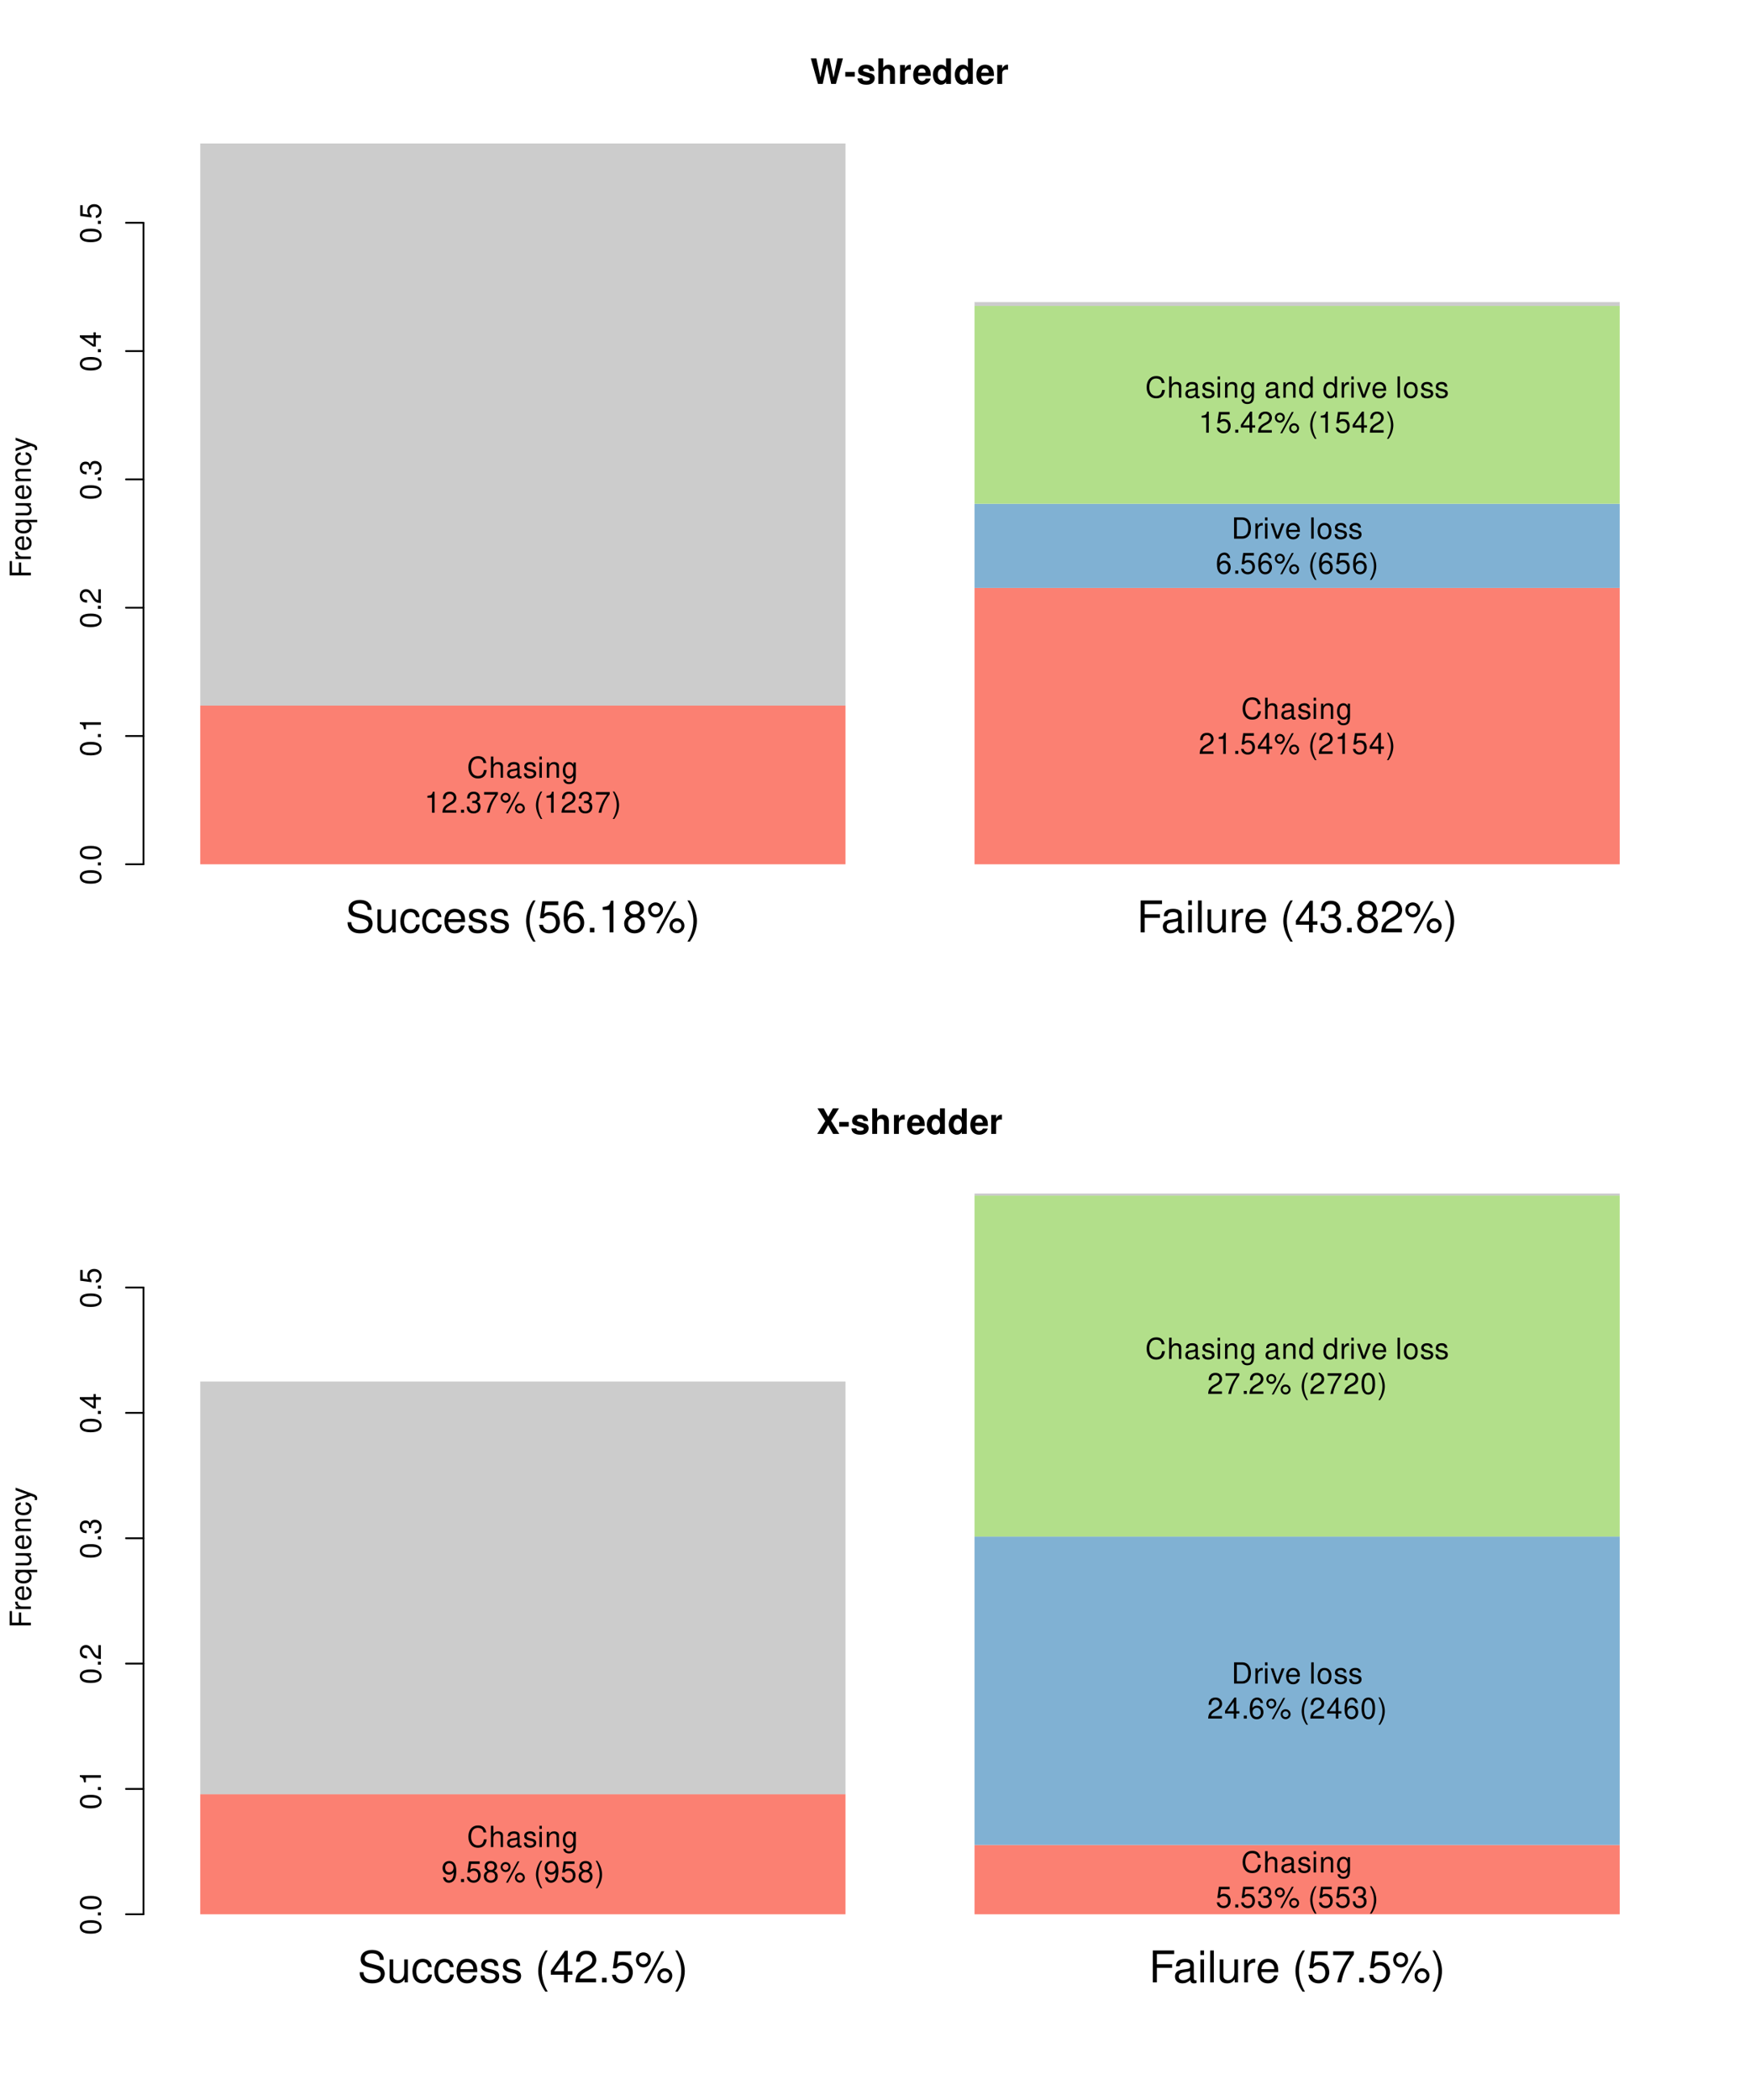 <?xml version="1.0" encoding="UTF-8"?>
<svg xmlns="http://www.w3.org/2000/svg" xmlns:xlink="http://www.w3.org/1999/xlink" width="720" height="864" viewBox="0 0 720 864">
<defs>
<g>
<g id="glyph-0-0">
</g>
<g id="glyph-0-1">
<path d="M 10.516 0 L 13.422 -10.5 L 11.141 -10.5 L 9.562 -2.625 L 7.859 -10.5 L 5.734 -10.5 L 4.109 -2.641 L 2.484 -10.5 L 0.188 -10.5 L 3.156 0 L 5.094 0 L 6.812 -8.203 L 8.578 0 Z M 10.516 0 "/>
</g>
<g id="glyph-0-2">
<path d="M 4.297 -4.922 L 0.375 -4.922 L 0.375 -2.984 L 4.297 -2.984 Z M 4.297 -4.922 "/>
</g>
<g id="glyph-0-3">
<path d="M 7.281 -5.266 C 7.25 -6.922 5.984 -7.906 3.891 -7.906 C 1.922 -7.906 0.688 -6.922 0.688 -5.312 C 0.688 -4.797 0.844 -4.344 1.125 -4.047 C 1.391 -3.781 1.641 -3.641 2.391 -3.406 L 4.797 -2.656 C 5.297 -2.5 5.469 -2.328 5.469 -2.016 C 5.469 -1.547 4.906 -1.25 3.969 -1.25 C 3.438 -1.25 3.047 -1.344 2.781 -1.531 C 2.562 -1.688 2.484 -1.844 2.391 -2.266 L 0.422 -2.266 C 0.469 -0.547 1.734 0.328 4.094 0.328 C 5.172 0.328 6 0.094 6.562 -0.359 C 7.141 -0.828 7.484 -1.547 7.484 -2.312 C 7.484 -3.312 6.984 -3.969 5.969 -4.266 L 3.422 -5 C 2.859 -5.172 2.703 -5.281 2.703 -5.609 C 2.703 -6.031 3.172 -6.328 3.875 -6.328 C 4.844 -6.328 5.312 -5.984 5.328 -5.266 Z M 7.281 -5.266 "/>
</g>
<g id="glyph-0-4">
<path d="M 0.969 -10.5 L 0.969 0 L 2.984 0 L 2.984 -4.672 C 2.984 -5.562 3.625 -6.188 4.531 -6.188 C 4.984 -6.188 5.312 -6.031 5.547 -5.719 C 5.734 -5.453 5.781 -5.25 5.781 -4.75 L 5.781 0 L 7.797 0 L 7.797 -5.219 C 7.797 -6.188 7.531 -6.875 7 -7.312 C 6.562 -7.688 5.906 -7.906 5.266 -7.906 C 4.266 -7.906 3.547 -7.516 2.984 -6.656 L 2.984 -10.5 Z M 0.969 -10.5 "/>
</g>
<g id="glyph-0-5">
<path d="M 0.906 -7.781 L 0.906 0 L 2.922 0 L 2.922 -4.141 C 2.922 -5.312 3.516 -5.906 4.703 -5.906 C 4.906 -5.906 5.062 -5.891 5.328 -5.844 L 5.328 -7.891 C 5.219 -7.906 5.172 -7.906 5.078 -7.906 C 4.156 -7.906 3.375 -7.297 2.922 -6.25 L 2.922 -7.781 Z M 0.906 -7.781 "/>
</g>
<g id="glyph-0-6">
<path d="M 7.547 -3.25 C 7.562 -3.422 7.562 -3.5 7.562 -3.594 C 7.562 -4.375 7.453 -5.094 7.266 -5.641 C 6.734 -7.062 5.484 -7.906 3.922 -7.906 C 1.688 -7.906 0.312 -6.297 0.312 -3.688 C 0.312 -1.203 1.672 0.328 3.875 0.328 C 5.625 0.328 7.031 -0.641 7.484 -2.188 L 5.484 -2.188 C 5.25 -1.562 4.688 -1.203 3.953 -1.203 C 3.375 -1.203 2.906 -1.453 2.625 -1.891 C 2.438 -2.172 2.359 -2.516 2.328 -3.25 Z M 2.359 -4.594 C 2.5 -5.797 3 -6.375 3.891 -6.375 C 4.812 -6.375 5.359 -5.75 5.453 -4.594 Z M 2.359 -4.594 "/>
</g>
<g id="glyph-0-7">
<path d="M 5.828 0 L 7.844 0 L 7.844 -10.5 L 5.828 -10.5 L 5.828 -6.766 C 5.328 -7.547 4.672 -7.906 3.688 -7.906 C 1.828 -7.906 0.422 -6.125 0.422 -3.781 C 0.422 -2.719 0.734 -1.656 1.25 -0.906 C 1.781 -0.141 2.734 0.328 3.688 0.328 C 4.672 0.328 5.328 -0.016 5.828 -0.797 Z M 4.141 -6.219 C 5.156 -6.219 5.828 -5.25 5.828 -3.75 C 5.828 -2.328 5.141 -1.359 4.141 -1.359 C 3.125 -1.359 2.438 -2.344 2.438 -3.781 C 2.438 -5.234 3.125 -6.219 4.141 -6.219 Z M 4.141 -6.219 "/>
</g>
<g id="glyph-0-8">
<path d="M 6.031 -5.359 L 9.281 -10.5 L 6.766 -10.5 L 4.844 -7.047 L 3 -10.5 L 0.438 -10.5 L 3.625 -5.281 L 0.312 0 L 2.828 0 L 4.828 -3.641 L 6.844 0 L 9.406 0 Z M 6.031 -5.359 "/>
</g>
<g id="glyph-1-0">
</g>
<g id="glyph-1-1">
<path d="M -3.984 -2.203 L -3.984 -6.375 L -4.969 -6.375 L -4.969 -2.203 L -7.766 -2.203 L -7.766 -6.953 L -8.75 -6.953 L -8.75 -1.078 L 0 -1.078 L 0 -2.203 Z M -3.984 -2.203 "/>
</g>
<g id="glyph-1-2">
<path d="M -6.281 -0.828 L 0 -0.828 L 0 -1.844 L -3.266 -1.844 C -4.781 -1.844 -5.453 -2.469 -5.406 -3.859 L -6.438 -3.859 C -6.453 -3.688 -6.469 -3.594 -6.469 -3.469 C -6.469 -2.812 -6.078 -2.328 -5.141 -1.75 L -6.281 -1.75 Z M -6.281 -0.828 "/>
</g>
<g id="glyph-1-3">
<path d="M -2.812 -6.156 C -3.766 -6.156 -4.344 -6.078 -4.812 -5.906 C -5.844 -5.5 -6.469 -4.531 -6.469 -3.359 C -6.469 -1.609 -5.141 -0.484 -3.062 -0.484 C -0.984 -0.484 0.281 -1.562 0.281 -3.344 C 0.281 -4.781 -0.547 -5.766 -1.906 -6.031 L -1.906 -5.016 C -1.078 -4.734 -0.641 -4.172 -0.641 -3.375 C -0.641 -2.734 -0.938 -2.203 -1.469 -1.859 C -1.828 -1.625 -2.188 -1.531 -2.812 -1.531 Z M -3.625 -1.547 C -4.781 -1.625 -5.547 -2.344 -5.547 -3.344 C -5.547 -4.375 -4.75 -5.078 -3.625 -5.078 Z M -3.625 -1.547 "/>
</g>
<g id="glyph-1-4">
<path d="M 2.609 -5.938 L -6.281 -5.938 L -6.281 -5.047 L -5.453 -5.047 C -6.109 -4.578 -6.469 -3.875 -6.469 -3.047 C -6.469 -1.391 -5.109 -0.312 -3.031 -0.312 C -0.984 -0.312 0.281 -1.328 0.281 -3 C 0.281 -3.875 -0.031 -4.469 -0.719 -4.938 L 2.609 -4.938 Z M -5.531 -3.188 C -5.531 -4.266 -4.578 -4.938 -3.062 -4.938 C -1.625 -4.938 -0.656 -4.25 -0.656 -3.188 C -0.656 -2.094 -1.625 -1.359 -3.094 -1.359 C -4.562 -1.359 -5.531 -2.094 -5.531 -3.188 Z M -5.531 -3.188 "/>
</g>
<g id="glyph-1-5">
<path d="M 0 -5.781 L -6.281 -5.781 L -6.281 -4.781 L -2.719 -4.781 C -1.438 -4.781 -0.594 -4.109 -0.594 -3.078 C -0.594 -2.281 -1.078 -1.781 -1.844 -1.781 L -6.281 -1.781 L -6.281 -0.781 L -1.438 -0.781 C -0.391 -0.781 0.281 -1.562 0.281 -2.781 C 0.281 -3.703 -0.047 -4.297 -0.875 -4.891 L 0 -4.891 Z M 0 -5.781 "/>
</g>
<g id="glyph-1-6">
<path d="M -6.281 -0.844 L 0 -0.844 L 0 -1.844 L -3.469 -1.844 C -4.75 -1.844 -5.594 -2.516 -5.594 -3.547 C -5.594 -4.344 -5.109 -4.844 -4.359 -4.844 L 0 -4.844 L 0 -5.844 L -4.75 -5.844 C -5.797 -5.844 -6.469 -5.062 -6.469 -3.859 C -6.469 -2.922 -6.109 -2.312 -5.234 -1.766 L -6.281 -1.766 Z M -6.281 -0.844 "/>
</g>
<g id="glyph-1-7">
<path d="M -4.172 -5.656 C -4.781 -5.609 -5.188 -5.469 -5.531 -5.234 C -6.125 -4.797 -6.469 -4.047 -6.469 -3.172 C -6.469 -1.469 -5.125 -0.375 -3.031 -0.375 C -1.016 -0.375 0.281 -1.453 0.281 -3.156 C 0.281 -4.656 -0.625 -5.609 -2.156 -5.719 L -2.156 -4.719 C -1.156 -4.547 -0.641 -4.031 -0.641 -3.188 C -0.641 -2.078 -1.547 -1.422 -3.031 -1.422 C -4.609 -1.422 -5.547 -2.062 -5.547 -3.156 C -5.547 -4 -5.047 -4.531 -4.172 -4.641 Z M -4.172 -5.656 "/>
</g>
<g id="glyph-1-8">
<path d="M -6.281 -4.656 L -1.391 -2.922 L -6.281 -1.312 L -6.281 -0.234 L 0.031 -2.359 L 1.016 -1.984 C 1.469 -1.812 1.625 -1.594 1.625 -1.172 C 1.625 -1.016 1.609 -0.859 1.562 -0.641 L 2.453 -0.641 C 2.562 -0.859 2.609 -1.062 2.609 -1.312 C 2.609 -1.641 2.516 -1.984 2.312 -2.25 C 2.094 -2.562 1.828 -2.75 1.312 -2.938 L -6.281 -5.734 Z M -6.281 -4.656 "/>
</g>
<g id="glyph-1-9">
<path d="M -8.672 -3.297 C -8.672 -2.516 -8.312 -1.781 -7.734 -1.344 C -6.953 -0.797 -5.812 -0.516 -4.203 -0.516 C -1.266 -0.516 0.281 -1.469 0.281 -3.297 C 0.281 -5.094 -1.266 -6.078 -4.125 -6.078 C -5.812 -6.078 -6.938 -5.812 -7.734 -5.25 C -8.328 -4.812 -8.672 -4.109 -8.672 -3.297 Z M -7.734 -3.297 C -7.734 -4.438 -6.578 -5 -4.219 -5 C -1.75 -5 -0.594 -4.453 -0.594 -3.281 C -0.594 -2.156 -1.797 -1.594 -4.188 -1.594 C -6.578 -1.594 -7.734 -2.156 -7.734 -3.297 Z M -7.734 -3.297 "/>
</g>
<g id="glyph-1-10">
<path d="M -1.25 -2.297 L -1.25 -1.047 L 0 -1.047 L 0 -2.297 Z M -1.25 -2.297 "/>
</g>
<g id="glyph-1-11">
<path d="M -6.188 -3.109 L 0 -3.109 L 0 -4.156 L -8.672 -4.156 L -8.672 -3.469 C -7.344 -3.094 -7.156 -2.859 -6.953 -1.219 L -6.188 -1.219 Z M -6.188 -3.109 "/>
</g>
<g id="glyph-1-12">
<path d="M -1.047 -6.078 L -1.047 -1.594 C -1.766 -1.703 -2.219 -2.094 -2.859 -3.125 L -3.531 -4.328 C -4.188 -5.516 -5.078 -6.125 -6.141 -6.125 C -6.859 -6.125 -7.531 -5.844 -8 -5.344 C -8.453 -4.844 -8.672 -4.219 -8.672 -3.406 C -8.672 -2.328 -8.297 -1.531 -7.547 -1.062 C -7.094 -0.75 -6.547 -0.625 -5.672 -0.594 L -5.672 -1.656 C -6.266 -1.688 -6.609 -1.766 -6.906 -1.906 C -7.422 -2.188 -7.75 -2.734 -7.75 -3.375 C -7.75 -4.328 -7.062 -5.047 -6.125 -5.047 C -5.422 -5.047 -4.828 -4.656 -4.391 -3.906 L -3.75 -2.797 C -2.719 -1.016 -1.906 -0.5 -0.016 -0.406 L -0.016 -6.078 Z M -1.047 -6.078 "/>
</g>
<g id="glyph-1-13">
<path d="M -4 -2.656 L -4 -3.234 C -4 -4.375 -3.453 -4.984 -2.406 -4.984 C -1.312 -4.984 -0.656 -4.328 -0.656 -3.234 C -0.656 -2.078 -1.25 -1.516 -2.516 -1.438 L -2.516 -0.391 C -1.828 -0.438 -1.375 -0.547 -0.984 -0.75 C -0.141 -1.203 0.281 -2.031 0.281 -3.188 C 0.281 -4.938 -0.781 -6.078 -2.422 -6.078 C -3.531 -6.078 -4.125 -5.656 -4.484 -4.625 C -4.812 -5.422 -5.406 -5.812 -6.281 -5.812 C -7.781 -5.812 -8.672 -4.844 -8.672 -3.234 C -8.672 -1.516 -7.719 -0.594 -5.875 -0.562 L -5.875 -1.625 C -6.406 -1.625 -6.703 -1.688 -6.969 -1.812 C -7.469 -2.047 -7.75 -2.578 -7.75 -3.234 C -7.75 -4.172 -7.188 -4.734 -6.25 -4.734 C -5.641 -4.734 -5.266 -4.531 -5.062 -4.062 C -4.938 -3.766 -4.891 -3.391 -4.891 -2.656 Z M -4 -2.656 "/>
</g>
<g id="glyph-1-14">
<path d="M -2.094 -3.922 L 0 -3.922 L 0 -4.984 L -2.094 -4.984 L -2.094 -6.234 L -3.047 -6.234 L -3.047 -4.984 L -8.672 -4.984 L -8.672 -4.203 L -3.219 -0.344 L -2.094 -0.344 Z M -3.047 -3.922 L -3.047 -1.266 L -6.875 -3.922 Z M -3.047 -3.922 "/>
</g>
<g id="glyph-1-15">
<path d="M -8.516 -5.719 L -8.516 -1.312 L -3.875 -0.688 L -3.875 -1.656 C -4.469 -2.141 -4.672 -2.562 -4.672 -3.234 C -4.672 -4.375 -3.891 -5.078 -2.625 -5.078 C -1.406 -5.078 -0.656 -4.375 -0.656 -3.219 C -0.656 -2.297 -1.125 -1.734 -2.094 -1.469 L -2.094 -0.422 C -1.391 -0.562 -1.062 -0.688 -0.75 -0.938 C -0.094 -1.422 0.281 -2.281 0.281 -3.234 C 0.281 -4.953 -0.969 -6.156 -2.766 -6.156 C -4.453 -6.156 -5.609 -5.047 -5.609 -3.406 C -5.609 -2.812 -5.453 -2.328 -5.094 -1.844 L -7.469 -2.172 L -7.469 -5.719 Z M -8.516 -5.719 "/>
</g>
<g id="glyph-2-0">
</g>
<g id="glyph-2-1">
<path d="M 10.734 -9.266 C 10.734 -10.172 10.672 -10.422 10.391 -11.031 C 9.672 -12.547 8.141 -13.344 5.922 -13.344 C 3.047 -13.344 1.266 -11.859 1.266 -9.484 C 1.266 -7.891 2.109 -6.875 3.828 -6.422 L 7.094 -5.562 C 8.766 -5.125 9.5 -4.469 9.5 -3.438 C 9.5 -2.734 9.125 -2.016 8.562 -1.625 C 8.047 -1.234 7.219 -1.062 6.156 -1.062 C 4.719 -1.062 3.766 -1.406 3.125 -2.156 C 2.641 -2.734 2.438 -3.359 2.453 -4.172 L 0.859 -4.172 C 0.875 -2.969 1.109 -2.172 1.641 -1.453 C 2.531 -0.219 4.047 0.406 6.047 0.406 C 7.609 0.406 8.891 0.047 9.734 -0.594 C 10.625 -1.297 11.172 -2.469 11.172 -3.594 C 11.172 -5.219 10.172 -6.406 8.391 -6.891 L 5.094 -7.781 C 3.516 -8.203 2.938 -8.719 2.938 -9.719 C 2.938 -11.047 4.109 -11.938 5.875 -11.938 C 7.953 -11.938 9.125 -11 9.141 -9.266 Z M 10.734 -9.266 "/>
</g>
<g id="glyph-2-2">
<path d="M 8.672 0 L 8.672 -9.438 L 7.188 -9.438 L 7.188 -4.094 C 7.188 -2.156 6.172 -0.906 4.609 -0.906 C 3.422 -0.906 2.656 -1.625 2.656 -2.75 L 2.656 -9.438 L 1.172 -9.438 L 1.172 -2.156 C 1.172 -0.594 2.344 0.406 4.172 0.406 C 5.562 0.406 6.438 -0.078 7.328 -1.312 L 7.328 0 Z M 8.672 0 "/>
</g>
<g id="glyph-2-3">
<path d="M 8.484 -6.266 C 8.406 -7.188 8.203 -7.781 7.844 -8.297 C 7.203 -9.188 6.062 -9.703 4.75 -9.703 C 2.203 -9.703 0.562 -7.688 0.562 -4.547 C 0.562 -1.516 2.172 0.406 4.734 0.406 C 6.984 0.406 8.406 -0.938 8.594 -3.234 L 7.078 -3.234 C 6.828 -1.734 6.047 -0.969 4.766 -0.969 C 3.109 -0.969 2.125 -2.328 2.125 -4.547 C 2.125 -6.906 3.094 -8.312 4.734 -8.312 C 6 -8.312 6.781 -7.578 6.969 -6.266 Z M 8.484 -6.266 "/>
</g>
<g id="glyph-2-4">
<path d="M 9.234 -4.219 C 9.234 -5.656 9.125 -6.516 8.859 -7.219 C 8.25 -8.766 6.797 -9.703 5.047 -9.703 C 2.406 -9.703 0.719 -7.703 0.719 -4.594 C 0.719 -1.469 2.344 0.406 5 0.406 C 7.156 0.406 8.656 -0.812 9.031 -2.859 L 7.531 -2.859 C 7.109 -1.625 6.266 -0.969 5.062 -0.969 C 4.109 -0.969 3.297 -1.406 2.797 -2.203 C 2.438 -2.734 2.297 -3.281 2.281 -4.219 Z M 2.328 -5.438 C 2.453 -7.188 3.516 -8.312 5.016 -8.312 C 6.547 -8.312 7.609 -7.125 7.609 -5.438 Z M 2.328 -5.438 "/>
</g>
<g id="glyph-2-5">
<path d="M 7.891 -6.797 C 7.859 -8.656 6.641 -9.703 4.469 -9.703 C 2.266 -9.703 0.844 -8.562 0.844 -6.828 C 0.844 -5.344 1.609 -4.641 3.828 -4.109 L 5.234 -3.766 C 6.281 -3.516 6.703 -3.125 6.703 -2.469 C 6.703 -1.562 5.812 -0.969 4.5 -0.969 C 3.688 -0.969 3 -1.203 2.625 -1.609 C 2.391 -1.875 2.281 -2.141 2.203 -2.812 L 0.609 -2.812 C 0.688 -0.625 1.906 0.406 4.375 0.406 C 6.75 0.406 8.266 -0.75 8.266 -2.578 C 8.266 -3.984 7.469 -4.75 5.594 -5.203 L 4.156 -5.547 C 2.938 -5.828 2.406 -6.234 2.406 -6.891 C 2.406 -7.781 3.188 -8.312 4.406 -8.312 C 5.609 -8.312 6.266 -7.797 6.297 -6.797 Z M 7.891 -6.797 "/>
</g>
<g id="glyph-2-6">
</g>
<g id="glyph-2-7">
<path d="M 4.25 -13.125 C 2.453 -10.766 1.312 -7.484 1.312 -4.656 C 1.312 -1.812 2.453 1.453 4.25 3.812 L 5.234 3.812 C 3.656 1.234 2.766 -1.781 2.766 -4.656 C 2.766 -7.531 3.656 -10.562 5.234 -13.125 Z M 4.25 -13.125 "/>
</g>
<g id="glyph-2-8">
<path d="M 8.562 -12.766 L 1.984 -12.766 L 1.031 -5.812 L 2.484 -5.812 C 3.219 -6.703 3.828 -7 4.844 -7 C 6.547 -7 7.609 -5.828 7.609 -3.938 C 7.609 -2.109 6.547 -0.984 4.828 -0.984 C 3.438 -0.984 2.594 -1.688 2.219 -3.125 L 0.625 -3.125 C 0.844 -2.094 1.031 -1.578 1.406 -1.109 C 2.125 -0.141 3.422 0.406 4.859 0.406 C 7.438 0.406 9.234 -1.453 9.234 -4.156 C 9.234 -6.672 7.562 -8.406 5.109 -8.406 C 4.219 -8.406 3.484 -8.172 2.75 -7.625 L 3.266 -11.203 L 8.562 -11.203 Z M 8.562 -12.766 "/>
</g>
<g id="glyph-2-9">
<path d="M 8.969 -9.625 C 8.656 -11.75 7.297 -13.016 5.344 -13.016 C 3.938 -13.016 2.688 -12.328 1.922 -11.156 C 1.109 -9.875 0.781 -8.297 0.781 -5.938 C 0.781 -3.75 1.078 -2.359 1.859 -1.203 C 2.531 -0.141 3.656 0.406 5.062 0.406 C 7.484 0.406 9.234 -1.406 9.234 -3.938 C 9.234 -6.344 7.609 -8.031 5.328 -8.031 C 4.062 -8.031 3.078 -7.562 2.391 -6.609 C 2.406 -9.828 3.422 -11.609 5.234 -11.609 C 6.359 -11.609 7.125 -10.891 7.375 -9.625 Z M 5.125 -6.625 C 6.656 -6.625 7.609 -5.547 7.609 -3.812 C 7.609 -2.172 6.531 -0.984 5.078 -0.984 C 3.594 -0.984 2.484 -2.234 2.484 -3.891 C 2.484 -5.516 3.562 -6.625 5.125 -6.625 Z M 5.125 -6.625 "/>
</g>
<g id="glyph-2-10">
<path d="M 3.438 -1.875 L 1.562 -1.875 L 1.562 0 L 3.438 0 Z M 3.438 -1.875 "/>
</g>
<g id="glyph-2-11">
<path d="M 4.656 -9.266 L 4.656 0 L 6.25 0 L 6.25 -13.016 L 5.203 -13.016 C 4.641 -11.016 4.281 -10.75 1.844 -10.422 L 1.844 -9.266 Z M 4.656 -9.266 "/>
</g>
<g id="glyph-2-12">
<path d="M 7.031 -6.859 C 8.375 -7.672 8.781 -8.312 8.781 -9.547 C 8.781 -11.594 7.219 -13.016 4.953 -13.016 C 2.703 -13.016 1.109 -11.594 1.109 -9.562 C 1.109 -8.312 1.531 -7.688 2.844 -6.859 C 1.391 -6.125 0.672 -5.062 0.672 -3.625 C 0.672 -1.234 2.406 0.406 4.953 0.406 C 7.469 0.406 9.234 -1.234 9.234 -3.625 C 9.234 -5.062 8.516 -6.125 7.031 -6.859 Z M 4.953 -11.609 C 6.297 -11.609 7.156 -10.797 7.156 -9.5 C 7.156 -8.281 6.281 -7.469 4.953 -7.469 C 3.594 -7.469 2.734 -8.281 2.734 -9.547 C 2.734 -10.797 3.594 -11.609 4.953 -11.609 Z M 4.953 -6.141 C 6.531 -6.141 7.609 -5.094 7.609 -3.578 C 7.609 -2.016 6.547 -0.984 4.906 -0.984 C 3.359 -0.984 2.281 -2.047 2.281 -3.562 C 2.281 -5.109 3.344 -6.141 4.953 -6.141 Z M 4.953 -6.141 "/>
</g>
<g id="glyph-2-13">
<path d="M 3.578 -12.328 C 1.891 -12.328 0.516 -10.938 0.516 -9.25 C 0.516 -7.562 1.891 -6.172 3.594 -6.172 C 5.281 -6.172 6.656 -7.562 6.656 -9.219 C 6.656 -10.969 5.312 -12.328 3.578 -12.328 Z M 3.578 -11.062 C 4.609 -11.062 5.422 -10.266 5.422 -9.234 C 5.422 -8.25 4.594 -7.438 3.594 -7.438 C 2.594 -7.438 1.766 -8.25 1.766 -9.25 C 1.766 -10.266 2.578 -11.062 3.578 -11.062 Z M 10.969 -12.766 L 3.859 0.359 L 5.047 0.359 L 12.156 -12.766 Z M 12.391 -5.797 C 10.688 -5.797 9.328 -4.422 9.328 -2.734 C 9.328 -1.031 10.688 0.344 12.406 0.344 C 14.078 0.344 15.469 -1.031 15.469 -2.703 C 15.469 -4.422 14.109 -5.797 12.391 -5.797 Z M 12.391 -4.531 C 13.406 -4.531 14.219 -3.719 14.219 -2.703 C 14.219 -1.734 13.391 -0.922 12.406 -0.922 C 11.375 -0.922 10.562 -1.734 10.562 -2.734 C 10.562 -3.719 11.375 -4.531 12.391 -4.531 Z M 12.391 -4.531 "/>
</g>
<g id="glyph-2-14">
<path d="M 1.672 3.812 C 3.469 1.453 4.609 -1.812 4.609 -4.641 C 4.609 -7.484 3.469 -10.766 1.672 -13.125 L 0.688 -13.125 C 2.266 -10.547 3.156 -7.531 3.156 -4.641 C 3.156 -1.781 2.266 1.266 0.688 3.812 Z M 1.672 3.812 "/>
</g>
<g id="glyph-2-15">
<path d="M 3.297 -5.969 L 9.562 -5.969 L 9.562 -7.453 L 3.297 -7.453 L 3.297 -11.641 L 10.422 -11.641 L 10.422 -13.125 L 1.625 -13.125 L 1.625 0 L 3.297 0 Z M 3.297 -5.969 "/>
</g>
<g id="glyph-2-16">
<path d="M 9.625 -0.875 C 9.469 -0.844 9.391 -0.844 9.312 -0.844 C 8.781 -0.844 8.5 -1.109 8.5 -1.578 L 8.5 -7.125 C 8.5 -8.797 7.266 -9.703 4.953 -9.703 C 3.562 -9.703 2.469 -9.312 1.812 -8.609 C 1.391 -8.125 1.203 -7.578 1.172 -6.641 L 2.688 -6.641 C 2.812 -7.797 3.484 -8.312 4.891 -8.312 C 6.266 -8.312 7 -7.812 7 -6.906 L 7 -6.516 C 6.984 -5.875 6.656 -5.641 5.438 -5.469 C 3.312 -5.203 2.984 -5.125 2.406 -4.891 C 1.312 -4.422 0.75 -3.594 0.75 -2.375 C 0.75 -0.672 1.938 0.406 3.859 0.406 C 5.047 0.406 6 0 7.062 -0.969 C 7.156 0 7.625 0.406 8.609 0.406 C 8.922 0.406 9.125 0.375 9.625 0.25 Z M 7 -2.969 C 7 -2.469 6.859 -2.156 6.406 -1.75 C 5.797 -1.188 5.062 -0.906 4.172 -0.906 C 3 -0.906 2.328 -1.453 2.328 -2.406 C 2.328 -3.406 2.969 -3.906 4.594 -4.141 C 6.188 -4.359 6.5 -4.422 7 -4.656 Z M 7 -2.969 "/>
</g>
<g id="glyph-2-17">
<path d="M 2.703 -9.438 L 1.203 -9.438 L 1.203 0 L 2.703 0 Z M 2.703 -13.125 L 1.188 -13.125 L 1.188 -11.234 L 2.703 -11.234 Z M 2.703 -13.125 "/>
</g>
<g id="glyph-2-18">
<path d="M 2.734 -13.125 L 1.219 -13.125 L 1.219 0 L 2.734 0 Z M 2.734 -13.125 "/>
</g>
<g id="glyph-2-19">
<path d="M 1.234 -9.438 L 1.234 0 L 2.75 0 L 2.75 -4.891 C 2.766 -7.156 3.703 -8.172 5.781 -8.125 L 5.781 -9.641 C 5.531 -9.688 5.375 -9.703 5.203 -9.703 C 4.234 -9.703 3.484 -9.125 2.625 -7.719 L 2.625 -9.438 Z M 1.234 -9.438 "/>
</g>
<g id="glyph-2-20">
<path d="M 5.891 -3.156 L 5.891 0 L 7.469 0 L 7.469 -3.156 L 9.359 -3.156 L 9.359 -4.578 L 7.469 -4.578 L 7.469 -13.016 L 6.297 -13.016 L 0.5 -4.828 L 0.5 -3.156 Z M 5.891 -4.578 L 1.891 -4.578 L 5.891 -10.312 Z M 5.891 -4.578 "/>
</g>
<g id="glyph-2-21">
<path d="M 3.984 -6 L 4.844 -6 C 6.562 -6 7.484 -5.188 7.484 -3.625 C 7.484 -1.984 6.5 -0.984 4.859 -0.984 C 3.109 -0.984 2.266 -1.875 2.156 -3.781 L 0.578 -3.781 C 0.641 -2.734 0.828 -2.047 1.141 -1.469 C 1.797 -0.219 3.047 0.406 4.781 0.406 C 7.422 0.406 9.109 -1.172 9.109 -3.641 C 9.109 -5.297 8.484 -6.188 6.953 -6.734 C 8.141 -7.219 8.734 -8.125 8.734 -9.438 C 8.734 -11.656 7.266 -13.016 4.844 -13.016 C 2.266 -13.016 0.906 -11.578 0.844 -8.812 L 2.438 -8.812 C 2.453 -9.609 2.516 -10.062 2.719 -10.453 C 3.078 -11.203 3.875 -11.625 4.859 -11.625 C 6.266 -11.625 7.109 -10.781 7.109 -9.375 C 7.109 -8.453 6.781 -7.906 6.078 -7.594 C 5.656 -7.422 5.078 -7.344 3.984 -7.328 Z M 3.984 -6 "/>
</g>
<g id="glyph-2-22">
<path d="M 9.109 -1.562 L 2.391 -1.562 C 2.562 -2.641 3.125 -3.328 4.703 -4.281 L 6.5 -5.297 C 8.281 -6.281 9.203 -7.609 9.203 -9.219 C 9.203 -10.297 8.766 -11.297 8.016 -12 C 7.25 -12.688 6.312 -13.016 5.109 -13.016 C 3.484 -13.016 2.281 -12.438 1.578 -11.328 C 1.141 -10.641 0.938 -9.828 0.906 -8.516 L 2.484 -8.516 C 2.531 -9.391 2.641 -9.922 2.859 -10.344 C 3.281 -11.141 4.109 -11.625 5.062 -11.625 C 6.5 -11.625 7.578 -10.578 7.578 -9.188 C 7.578 -8.141 6.984 -7.234 5.844 -6.594 L 4.188 -5.609 C 1.531 -4.094 0.75 -2.859 0.609 -0.016 L 9.109 -0.016 Z M 9.109 -1.562 "/>
</g>
<g id="glyph-2-23">
<path d="M 9.359 -12.766 L 0.828 -12.766 L 0.828 -11.203 L 7.719 -11.203 C 4.688 -6.859 3.438 -4.188 2.484 0 L 4.172 0 C 4.875 -4.094 6.484 -7.594 9.359 -11.438 Z M 9.359 -12.766 "/>
</g>
<g id="glyph-3-0">
</g>
<g id="glyph-3-1">
<path d="M 7.938 -6.031 C 7.594 -7.953 6.484 -8.891 4.578 -8.891 C 3.391 -8.891 2.453 -8.516 1.797 -7.797 C 1.016 -6.938 0.578 -5.688 0.578 -4.266 C 0.578 -2.828 1.016 -1.594 1.844 -0.75 C 2.516 -0.047 3.391 0.281 4.531 0.281 C 6.656 0.281 7.859 -0.875 8.125 -3.188 L 6.969 -3.188 C 6.875 -2.594 6.75 -2.188 6.578 -1.844 C 6.219 -1.109 5.469 -0.703 4.531 -0.703 C 2.797 -0.703 1.688 -2.094 1.688 -4.281 C 1.688 -6.531 2.734 -7.906 4.438 -7.906 C 5.141 -7.906 5.812 -7.703 6.172 -7.359 C 6.484 -7.062 6.672 -6.703 6.797 -6.031 Z M 7.938 -6.031 "/>
</g>
<g id="glyph-3-2">
<path d="M 0.844 -8.75 L 0.844 0 L 1.844 0 L 1.844 -3.469 C 1.844 -4.75 2.516 -5.594 3.547 -5.594 C 3.875 -5.594 4.188 -5.5 4.422 -5.312 C 4.719 -5.094 4.844 -4.797 4.844 -4.359 L 4.844 0 L 5.828 0 L 5.828 -4.75 C 5.828 -5.812 5.078 -6.469 3.859 -6.469 C 2.969 -6.469 2.422 -6.188 1.844 -5.422 L 1.844 -8.75 Z M 0.844 -8.75 "/>
</g>
<g id="glyph-3-3">
<path d="M 6.422 -0.594 C 6.312 -0.562 6.266 -0.562 6.203 -0.562 C 5.859 -0.562 5.656 -0.75 5.656 -1.062 L 5.656 -4.75 C 5.656 -5.875 4.844 -6.469 3.297 -6.469 C 2.375 -6.469 1.641 -6.203 1.219 -5.734 C 0.922 -5.406 0.797 -5.047 0.781 -4.422 L 1.781 -4.422 C 1.875 -5.203 2.328 -5.547 3.266 -5.547 C 4.172 -5.547 4.672 -5.203 4.672 -4.609 L 4.672 -4.344 C 4.656 -3.906 4.438 -3.75 3.625 -3.641 C 2.203 -3.469 1.984 -3.422 1.609 -3.266 C 0.875 -2.953 0.5 -2.406 0.5 -1.578 C 0.5 -0.438 1.297 0.281 2.562 0.281 C 3.359 0.281 4 0 4.703 -0.641 C 4.781 0 5.094 0.281 5.734 0.281 C 5.953 0.281 6.078 0.25 6.422 0.172 Z M 4.672 -1.984 C 4.672 -1.641 4.578 -1.438 4.266 -1.156 C 3.859 -0.797 3.375 -0.594 2.781 -0.594 C 2 -0.594 1.547 -0.969 1.547 -1.609 C 1.547 -2.266 1.984 -2.609 3.062 -2.766 C 4.125 -2.906 4.328 -2.953 4.672 -3.109 Z M 4.672 -1.984 "/>
</g>
<g id="glyph-3-4">
<path d="M 5.25 -4.531 C 5.25 -5.766 4.422 -6.469 2.969 -6.469 C 1.516 -6.469 0.562 -5.719 0.562 -4.547 C 0.562 -3.562 1.062 -3.094 2.562 -2.734 L 3.484 -2.516 C 4.188 -2.344 4.469 -2.094 4.469 -1.641 C 4.469 -1.047 3.875 -0.641 3 -0.641 C 2.453 -0.641 2 -0.797 1.75 -1.062 C 1.594 -1.25 1.531 -1.422 1.469 -1.875 L 0.406 -1.875 C 0.453 -0.422 1.266 0.281 2.922 0.281 C 4.5 0.281 5.516 -0.5 5.516 -1.719 C 5.516 -2.656 4.984 -3.172 3.734 -3.469 L 2.766 -3.703 C 1.953 -3.891 1.609 -4.156 1.609 -4.594 C 1.609 -5.188 2.125 -5.547 2.938 -5.547 C 3.75 -5.547 4.172 -5.203 4.203 -4.531 Z M 5.25 -4.531 "/>
</g>
<g id="glyph-3-5">
<path d="M 1.797 -6.281 L 0.797 -6.281 L 0.797 0 L 1.797 0 Z M 1.797 -8.75 L 0.797 -8.75 L 0.797 -7.484 L 1.797 -7.484 Z M 1.797 -8.75 "/>
</g>
<g id="glyph-3-6">
<path d="M 0.844 -6.281 L 0.844 0 L 1.844 0 L 1.844 -3.469 C 1.844 -4.75 2.516 -5.594 3.547 -5.594 C 4.344 -5.594 4.844 -5.109 4.844 -4.359 L 4.844 0 L 5.844 0 L 5.844 -4.75 C 5.844 -5.797 5.062 -6.469 3.859 -6.469 C 2.922 -6.469 2.312 -6.109 1.766 -5.234 L 1.766 -6.281 Z M 0.844 -6.281 "/>
</g>
<g id="glyph-3-7">
<path d="M 4.844 -6.281 L 4.844 -5.375 C 4.344 -6.125 3.797 -6.469 3 -6.469 C 1.469 -6.469 0.422 -5.047 0.422 -3.031 C 0.422 -1.984 0.672 -1.219 1.219 -0.578 C 1.688 -0.031 2.281 0.281 2.922 0.281 C 3.688 0.281 4.219 -0.062 4.75 -0.859 L 4.75 -0.531 C 4.75 1.156 4.281 1.781 3.031 1.781 C 2.188 1.781 1.734 1.438 1.641 0.719 L 0.625 0.719 C 0.719 1.891 1.641 2.609 3.016 2.609 C 3.938 2.609 4.703 2.312 5.109 1.812 C 5.594 1.219 5.766 0.438 5.766 -1.031 L 5.766 -6.281 Z M 3.094 -5.547 C 4.156 -5.547 4.75 -4.656 4.75 -3.062 C 4.75 -1.531 4.141 -0.641 3.094 -0.641 C 2.062 -0.641 1.469 -1.547 1.469 -3.094 C 1.469 -4.625 2.062 -5.547 3.094 -5.547 Z M 3.094 -5.547 "/>
</g>
<g id="glyph-3-8">
<path d="M 3.109 -6.188 L 3.109 0 L 4.156 0 L 4.156 -8.672 L 3.469 -8.672 C 3.094 -7.344 2.859 -7.156 1.219 -6.953 L 1.219 -6.188 Z M 3.109 -6.188 "/>
</g>
<g id="glyph-3-9">
<path d="M 6.078 -1.047 L 1.594 -1.047 C 1.703 -1.766 2.094 -2.219 3.125 -2.859 L 4.328 -3.531 C 5.516 -4.188 6.125 -5.078 6.125 -6.141 C 6.125 -6.859 5.844 -7.531 5.344 -8 C 4.844 -8.453 4.219 -8.672 3.406 -8.672 C 2.328 -8.672 1.531 -8.297 1.062 -7.547 C 0.75 -7.094 0.625 -6.547 0.594 -5.672 L 1.656 -5.672 C 1.688 -6.266 1.766 -6.609 1.906 -6.906 C 2.188 -7.422 2.734 -7.75 3.375 -7.75 C 4.328 -7.75 5.047 -7.062 5.047 -6.125 C 5.047 -5.422 4.656 -4.828 3.906 -4.391 L 2.797 -3.75 C 1.016 -2.719 0.5 -1.906 0.406 -0.016 L 6.078 -0.016 Z M 6.078 -1.047 "/>
</g>
<g id="glyph-3-10">
<path d="M 2.297 -1.25 L 1.047 -1.25 L 1.047 0 L 2.297 0 Z M 2.297 -1.25 "/>
</g>
<g id="glyph-3-11">
<path d="M 2.656 -4 L 3.234 -4 C 4.375 -4 4.984 -3.453 4.984 -2.406 C 4.984 -1.312 4.328 -0.656 3.234 -0.656 C 2.078 -0.656 1.516 -1.25 1.438 -2.516 L 0.391 -2.516 C 0.438 -1.828 0.547 -1.375 0.75 -0.984 C 1.203 -0.141 2.031 0.281 3.188 0.281 C 4.938 0.281 6.078 -0.781 6.078 -2.422 C 6.078 -3.531 5.656 -4.125 4.625 -4.484 C 5.422 -4.812 5.812 -5.406 5.812 -6.281 C 5.812 -7.781 4.844 -8.672 3.234 -8.672 C 1.516 -8.672 0.594 -7.719 0.562 -5.875 L 1.625 -5.875 C 1.625 -6.406 1.688 -6.703 1.812 -6.969 C 2.047 -7.469 2.578 -7.75 3.234 -7.75 C 4.172 -7.75 4.734 -7.188 4.734 -6.25 C 4.734 -5.641 4.531 -5.266 4.062 -5.062 C 3.766 -4.938 3.391 -4.891 2.656 -4.891 Z M 2.656 -4 "/>
</g>
<g id="glyph-3-12">
<path d="M 6.234 -8.516 L 0.547 -8.516 L 0.547 -7.469 L 5.141 -7.469 C 3.125 -4.578 2.297 -2.797 1.656 0 L 2.781 0 C 3.25 -2.719 4.312 -5.062 6.234 -7.625 Z M 6.234 -8.516 "/>
</g>
<g id="glyph-3-13">
<path d="M 2.391 -8.219 C 1.266 -8.219 0.344 -7.297 0.344 -6.172 C 0.344 -5.047 1.266 -4.109 2.406 -4.109 C 3.516 -4.109 4.438 -5.047 4.438 -6.141 C 4.438 -7.312 3.547 -8.219 2.391 -8.219 Z M 2.391 -7.375 C 3.078 -7.375 3.609 -6.844 3.609 -6.156 C 3.609 -5.5 3.062 -4.953 2.406 -4.953 C 1.734 -4.953 1.172 -5.5 1.172 -6.172 C 1.172 -6.844 1.719 -7.375 2.391 -7.375 Z M 7.312 -8.516 L 2.562 0.234 L 3.359 0.234 L 8.094 -8.516 Z M 8.25 -3.859 C 7.125 -3.859 6.219 -2.953 6.219 -1.828 C 6.219 -0.688 7.125 0.234 8.266 0.234 C 9.391 0.234 10.312 -0.688 10.312 -1.797 C 10.312 -2.953 9.406 -3.859 8.25 -3.859 Z M 8.25 -3.031 C 8.938 -3.031 9.484 -2.484 9.484 -1.797 C 9.484 -1.156 8.922 -0.609 8.266 -0.609 C 7.578 -0.609 7.047 -1.156 7.047 -1.828 C 7.047 -2.484 7.578 -3.031 8.25 -3.031 Z M 8.25 -3.031 "/>
</g>
<g id="glyph-3-14">
</g>
<g id="glyph-3-15">
<path d="M 2.828 -8.75 C 1.625 -7.172 0.875 -4.984 0.875 -3.109 C 0.875 -1.219 1.625 0.969 2.828 2.547 L 3.484 2.547 C 2.438 0.828 1.844 -1.188 1.844 -3.109 C 1.844 -5.016 2.438 -7.047 3.484 -8.75 Z M 2.828 -8.75 "/>
</g>
<g id="glyph-3-16">
<path d="M 1.109 2.547 C 2.312 0.969 3.078 -1.219 3.078 -3.094 C 3.078 -4.984 2.312 -7.172 1.109 -8.75 L 0.453 -8.75 C 1.516 -7.031 2.094 -5.016 2.094 -3.094 C 2.094 -1.188 1.516 0.844 0.453 2.547 Z M 1.109 2.547 "/>
</g>
<g id="glyph-3-17">
<path d="M 5.719 -8.516 L 1.312 -8.516 L 0.688 -3.875 L 1.656 -3.875 C 2.141 -4.469 2.562 -4.672 3.234 -4.672 C 4.375 -4.672 5.078 -3.891 5.078 -2.625 C 5.078 -1.406 4.375 -0.656 3.219 -0.656 C 2.297 -0.656 1.734 -1.125 1.469 -2.094 L 0.422 -2.094 C 0.562 -1.391 0.688 -1.062 0.938 -0.75 C 1.422 -0.094 2.281 0.281 3.234 0.281 C 4.953 0.281 6.156 -0.969 6.156 -2.766 C 6.156 -4.453 5.047 -5.609 3.406 -5.609 C 2.812 -5.609 2.328 -5.453 1.844 -5.094 L 2.172 -7.469 L 5.719 -7.469 Z M 5.719 -8.516 "/>
</g>
<g id="glyph-3-18">
<path d="M 3.922 -2.094 L 3.922 0 L 4.984 0 L 4.984 -2.094 L 6.234 -2.094 L 6.234 -3.047 L 4.984 -3.047 L 4.984 -8.672 L 4.203 -8.672 L 0.344 -3.219 L 0.344 -2.094 Z M 3.922 -3.047 L 1.266 -3.047 L 3.922 -6.875 Z M 3.922 -3.047 "/>
</g>
<g id="glyph-3-19">
<path d="M 1.062 0 L 4.438 0 C 6.641 0 8 -1.656 8 -4.375 C 8 -7.094 6.656 -8.75 4.438 -8.75 L 1.062 -8.75 Z M 2.188 -0.984 L 2.188 -7.766 L 4.25 -7.766 C 5.969 -7.766 6.891 -6.594 6.891 -4.375 C 6.891 -2.141 5.969 -0.984 4.25 -0.984 Z M 2.188 -0.984 "/>
</g>
<g id="glyph-3-20">
<path d="M 0.828 -6.281 L 0.828 0 L 1.844 0 L 1.844 -3.266 C 1.844 -4.781 2.469 -5.453 3.859 -5.406 L 3.859 -6.438 C 3.688 -6.453 3.594 -6.469 3.469 -6.469 C 2.812 -6.469 2.328 -6.078 1.75 -5.141 L 1.75 -6.281 Z M 0.828 -6.281 "/>
</g>
<g id="glyph-3-21">
<path d="M 3.422 0 L 5.828 -6.281 L 4.703 -6.281 L 2.922 -1.188 L 1.25 -6.281 L 0.125 -6.281 L 2.328 0 Z M 3.422 0 "/>
</g>
<g id="glyph-3-22">
<path d="M 6.156 -2.812 C 6.156 -3.766 6.078 -4.344 5.906 -4.812 C 5.5 -5.844 4.531 -6.469 3.359 -6.469 C 1.609 -6.469 0.484 -5.141 0.484 -3.062 C 0.484 -0.984 1.562 0.281 3.344 0.281 C 4.781 0.281 5.766 -0.547 6.031 -1.906 L 5.016 -1.906 C 4.734 -1.078 4.172 -0.641 3.375 -0.641 C 2.734 -0.641 2.203 -0.938 1.859 -1.469 C 1.625 -1.828 1.531 -2.188 1.531 -2.812 Z M 1.547 -3.625 C 1.625 -4.781 2.344 -5.547 3.344 -5.547 C 4.375 -5.547 5.078 -4.75 5.078 -3.625 Z M 1.547 -3.625 "/>
</g>
<g id="glyph-3-23">
<path d="M 1.828 -8.75 L 0.812 -8.75 L 0.812 0 L 1.828 0 Z M 1.828 -8.75 "/>
</g>
<g id="glyph-3-24">
<path d="M 3.266 -6.469 C 1.484 -6.469 0.438 -5.203 0.438 -3.094 C 0.438 -0.969 1.484 0.281 3.281 0.281 C 5.047 0.281 6.125 -0.984 6.125 -3.047 C 6.125 -5.234 5.094 -6.469 3.266 -6.469 Z M 3.281 -5.547 C 4.406 -5.547 5.078 -4.625 5.078 -3.062 C 5.078 -1.578 4.375 -0.641 3.281 -0.641 C 2.156 -0.641 1.469 -1.578 1.469 -3.094 C 1.469 -4.625 2.156 -5.547 3.281 -5.547 Z M 3.281 -5.547 "/>
</g>
<g id="glyph-3-25">
<path d="M 5.969 -6.422 C 5.766 -7.844 4.859 -8.672 3.562 -8.672 C 2.625 -8.672 1.781 -8.219 1.281 -7.438 C 0.75 -6.594 0.516 -5.531 0.516 -3.953 C 0.516 -2.5 0.719 -1.578 1.234 -0.797 C 1.688 -0.094 2.438 0.281 3.375 0.281 C 4.984 0.281 6.156 -0.938 6.156 -2.625 C 6.156 -4.219 5.078 -5.359 3.547 -5.359 C 2.719 -5.359 2.047 -5.047 1.594 -4.406 C 1.609 -6.547 2.281 -7.734 3.484 -7.734 C 4.234 -7.734 4.75 -7.266 4.922 -6.422 Z M 3.422 -4.422 C 4.438 -4.422 5.078 -3.703 5.078 -2.547 C 5.078 -1.453 4.359 -0.656 3.391 -0.656 C 2.406 -0.656 1.656 -1.484 1.656 -2.594 C 1.656 -3.672 2.375 -4.422 3.422 -4.422 Z M 3.422 -4.422 "/>
</g>
<g id="glyph-3-26">
<path d="M 5.938 -8.75 L 4.938 -8.75 L 4.938 -5.5 C 4.531 -6.125 3.859 -6.469 3.016 -6.469 C 1.375 -6.469 0.312 -5.156 0.312 -3.156 C 0.312 -1.031 1.344 0.281 3.047 0.281 C 3.906 0.281 4.516 -0.047 5.047 -0.828 L 5.047 0 L 5.938 0 Z M 3.188 -5.531 C 4.266 -5.531 4.938 -4.578 4.938 -3.078 C 4.938 -1.625 4.25 -0.656 3.188 -0.656 C 2.094 -0.656 1.359 -1.625 1.359 -3.094 C 1.359 -4.562 2.094 -5.531 3.188 -5.531 Z M 3.188 -5.531 "/>
</g>
<g id="glyph-3-27">
<path d="M 0.641 -1.984 C 0.844 -0.562 1.75 0.281 3.047 0.281 C 4 0.281 4.844 -0.188 5.344 -0.953 C 5.875 -1.812 6.109 -2.875 6.109 -4.438 C 6.109 -5.906 5.891 -6.828 5.391 -7.594 C 4.922 -8.297 4.172 -8.672 3.234 -8.672 C 1.625 -8.672 0.453 -7.469 0.453 -5.781 C 0.453 -4.188 1.531 -3.062 3.078 -3.062 C 3.875 -3.062 4.469 -3.344 5.016 -4.016 C 5 -1.844 4.328 -0.656 3.125 -0.656 C 2.375 -0.656 1.859 -1.141 1.688 -1.984 Z M 3.234 -7.75 C 4.219 -7.75 4.953 -6.922 4.953 -5.812 C 4.953 -4.734 4.234 -4 3.188 -4 C 2.172 -4 1.531 -4.719 1.531 -5.875 C 1.531 -6.953 2.25 -7.75 3.234 -7.75 Z M 3.234 -7.75 "/>
</g>
<g id="glyph-3-28">
<path d="M 4.688 -4.578 C 5.578 -5.109 5.859 -5.547 5.859 -6.359 C 5.859 -7.734 4.812 -8.672 3.297 -8.672 C 1.797 -8.672 0.75 -7.734 0.75 -6.375 C 0.75 -5.547 1.016 -5.125 1.891 -4.578 C 0.922 -4.078 0.438 -3.375 0.438 -2.406 C 0.438 -0.828 1.609 0.281 3.297 0.281 C 4.984 0.281 6.156 -0.828 6.156 -2.406 C 6.156 -3.375 5.672 -4.078 4.688 -4.578 Z M 3.297 -7.734 C 4.203 -7.734 4.781 -7.203 4.781 -6.344 C 4.781 -5.516 4.188 -4.984 3.297 -4.984 C 2.406 -4.984 1.828 -5.516 1.828 -6.359 C 1.828 -7.203 2.406 -7.734 3.297 -7.734 Z M 3.297 -4.094 C 4.359 -4.094 5.078 -3.391 5.078 -2.391 C 5.078 -1.344 4.375 -0.656 3.281 -0.656 C 2.25 -0.656 1.531 -1.375 1.531 -2.375 C 1.531 -3.406 2.234 -4.094 3.297 -4.094 Z M 3.297 -4.094 "/>
</g>
<g id="glyph-3-29">
<path d="M 3.297 -8.672 C 2.516 -8.672 1.781 -8.312 1.344 -7.734 C 0.797 -6.953 0.516 -5.812 0.516 -4.203 C 0.516 -1.266 1.469 0.281 3.297 0.281 C 5.094 0.281 6.078 -1.266 6.078 -4.125 C 6.078 -5.812 5.812 -6.938 5.25 -7.734 C 4.812 -8.328 4.109 -8.672 3.297 -8.672 Z M 3.297 -7.734 C 4.438 -7.734 5 -6.578 5 -4.219 C 5 -1.75 4.453 -0.594 3.281 -0.594 C 2.156 -0.594 1.594 -1.797 1.594 -4.188 C 1.594 -6.578 2.156 -7.734 3.297 -7.734 Z M 3.297 -7.734 "/>
</g>
</g>
</defs>
<rect x="-72" y="-86.4" width="864" height="1036.8" fill="rgb(100%, 100%, 100%)" fill-opacity="1"/>
<path fill-rule="nonzero" fill="rgb(98.431%, 50.196%, 44.706%)" fill-opacity="1" d="M 82.398 355.594 L 347.852 355.594 L 347.852 290.297 L 82.398 290.297 Z M 82.398 355.594 "/>
<path fill-rule="nonzero" fill="rgb(80%, 80%, 80%)" fill-opacity="1" d="M 82.398 290.297 L 347.852 290.297 L 347.852 59.039 L 82.398 59.039 Z M 82.398 290.297 "/>
<path fill-rule="nonzero" fill="rgb(98.431%, 50.196%, 44.706%)" fill-opacity="1" d="M 400.945 355.594 L 666.398 355.594 L 666.398 241.891 L 400.945 241.891 Z M 400.945 355.594 "/>
<path fill-rule="nonzero" fill="rgb(50.196%, 69.412%, 82.745%)" fill-opacity="1" d="M 400.945 241.891 L 666.398 241.891 L 666.398 207.262 L 400.945 207.262 Z M 400.945 241.891 "/>
<path fill-rule="nonzero" fill="rgb(69.804%, 87.451%, 54.118%)" fill-opacity="1" d="M 400.945 207.266 L 666.398 207.266 L 666.398 125.867 L 400.945 125.867 Z M 400.945 207.266 "/>
<path fill-rule="nonzero" fill="rgb(80%, 80%, 80%)" fill-opacity="1" d="M 400.945 125.867 L 666.398 125.867 L 666.398 124.285 L 400.945 124.285 Z M 400.945 125.867 "/>
<g fill="rgb(0%, 0%, 0%)" fill-opacity="1">
<use xlink:href="#glyph-0-1" x="333.398" y="34.517"/>
<use xlink:href="#glyph-0-2" x="347.398" y="34.517"/>
<use xlink:href="#glyph-0-3" x="352.398" y="34.517"/>
<use xlink:href="#glyph-0-4" x="360.398" y="34.517"/>
<use xlink:href="#glyph-0-5" x="369.398" y="34.517"/>
<use xlink:href="#glyph-0-6" x="375.398" y="34.517"/>
<use xlink:href="#glyph-0-7" x="383.398" y="34.517"/>
<use xlink:href="#glyph-0-7" x="392.398" y="34.517"/>
<use xlink:href="#glyph-0-6" x="401.398" y="34.517"/>
<use xlink:href="#glyph-0-5" x="409.398" y="34.517"/>
</g>
<g fill="rgb(0%, 0%, 0%)" fill-opacity="1">
<use xlink:href="#glyph-1-1" x="12.709" y="237.801"/>
<use xlink:href="#glyph-1-2" x="12.709" y="230.801"/>
<use xlink:href="#glyph-1-3" x="12.709" y="226.801"/>
<use xlink:href="#glyph-1-4" x="12.709" y="219.801"/>
<use xlink:href="#glyph-1-5" x="12.709" y="212.801"/>
<use xlink:href="#glyph-1-3" x="12.709" y="205.801"/>
<use xlink:href="#glyph-1-6" x="12.709" y="198.801"/>
<use xlink:href="#glyph-1-7" x="12.709" y="191.801"/>
<use xlink:href="#glyph-1-8" x="12.709" y="185.801"/>
</g>
<path fill="none" stroke-width="0.75" stroke-linecap="round" stroke-linejoin="round" stroke="rgb(0%, 0%, 0%)" stroke-opacity="1" stroke-miterlimit="10" d="M 59.039 355.594 L 59.039 91.66 "/>
<path fill="none" stroke-width="0.75" stroke-linecap="round" stroke-linejoin="round" stroke="rgb(0%, 0%, 0%)" stroke-opacity="1" stroke-miterlimit="10" d="M 59.039 355.594 L 51.84 355.594 "/>
<path fill="none" stroke-width="0.75" stroke-linecap="round" stroke-linejoin="round" stroke="rgb(0%, 0%, 0%)" stroke-opacity="1" stroke-miterlimit="10" d="M 59.039 302.809 L 51.84 302.809 "/>
<path fill="none" stroke-width="0.75" stroke-linecap="round" stroke-linejoin="round" stroke="rgb(0%, 0%, 0%)" stroke-opacity="1" stroke-miterlimit="10" d="M 59.039 250.023 L 51.84 250.023 "/>
<path fill="none" stroke-width="0.75" stroke-linecap="round" stroke-linejoin="round" stroke="rgb(0%, 0%, 0%)" stroke-opacity="1" stroke-miterlimit="10" d="M 59.039 197.234 L 51.84 197.234 "/>
<path fill="none" stroke-width="0.75" stroke-linecap="round" stroke-linejoin="round" stroke="rgb(0%, 0%, 0%)" stroke-opacity="1" stroke-miterlimit="10" d="M 59.039 144.449 L 51.84 144.449 "/>
<path fill="none" stroke-width="0.75" stroke-linecap="round" stroke-linejoin="round" stroke="rgb(0%, 0%, 0%)" stroke-opacity="1" stroke-miterlimit="10" d="M 59.039 91.66 L 51.84 91.66 "/>
<g fill="rgb(0%, 0%, 0%)" fill-opacity="1">
<use xlink:href="#glyph-1-9" x="41.51" y="364.094"/>
<use xlink:href="#glyph-1-10" x="41.51" y="357.094"/>
<use xlink:href="#glyph-1-9" x="41.51" y="354.094"/>
</g>
<g fill="rgb(0%, 0%, 0%)" fill-opacity="1">
<use xlink:href="#glyph-1-9" x="41.51" y="311.309"/>
<use xlink:href="#glyph-1-10" x="41.51" y="304.309"/>
<use xlink:href="#glyph-1-11" x="41.51" y="301.309"/>
</g>
<g fill="rgb(0%, 0%, 0%)" fill-opacity="1">
<use xlink:href="#glyph-1-9" x="41.51" y="258.523"/>
<use xlink:href="#glyph-1-10" x="41.51" y="251.523"/>
<use xlink:href="#glyph-1-12" x="41.51" y="248.523"/>
</g>
<g fill="rgb(0%, 0%, 0%)" fill-opacity="1">
<use xlink:href="#glyph-1-9" x="41.51" y="205.734"/>
<use xlink:href="#glyph-1-10" x="41.51" y="198.734"/>
<use xlink:href="#glyph-1-13" x="41.51" y="195.734"/>
</g>
<g fill="rgb(0%, 0%, 0%)" fill-opacity="1">
<use xlink:href="#glyph-1-9" x="41.51" y="152.949"/>
<use xlink:href="#glyph-1-10" x="41.51" y="145.949"/>
<use xlink:href="#glyph-1-14" x="41.51" y="142.949"/>
</g>
<g fill="rgb(0%, 0%, 0%)" fill-opacity="1">
<use xlink:href="#glyph-1-9" x="41.51" y="100.16"/>
<use xlink:href="#glyph-1-10" x="41.51" y="93.16"/>
<use xlink:href="#glyph-1-15" x="41.51" y="90.16"/>
</g>
<g fill="rgb(0%, 0%, 0%)" fill-opacity="1">
<use xlink:href="#glyph-2-1" x="142.129" y="383.603"/>
<use xlink:href="#glyph-2-2" x="154.129" y="383.603"/>
<use xlink:href="#glyph-2-3" x="164.129" y="383.603"/>
<use xlink:href="#glyph-2-3" x="173.129" y="383.603"/>
<use xlink:href="#glyph-2-4" x="182.129" y="383.603"/>
<use xlink:href="#glyph-2-5" x="192.129" y="383.603"/>
<use xlink:href="#glyph-2-5" x="201.129" y="383.603"/>
<use xlink:href="#glyph-2-6" x="210.129" y="383.603"/>
<use xlink:href="#glyph-2-7" x="215.129" y="383.603"/>
<use xlink:href="#glyph-2-8" x="221.129" y="383.603"/>
<use xlink:href="#glyph-2-9" x="231.129" y="383.603"/>
<use xlink:href="#glyph-2-10" x="241.129" y="383.603"/>
<use xlink:href="#glyph-2-11" x="246.129" y="383.603"/>
<use xlink:href="#glyph-2-12" x="256.129" y="383.603"/>
<use xlink:href="#glyph-2-13" x="266.129" y="383.603"/>
<use xlink:href="#glyph-2-14" x="282.129" y="383.603"/>
</g>
<g fill="rgb(0%, 0%, 0%)" fill-opacity="1">
<use xlink:href="#glyph-2-15" x="467.672" y="383.603"/>
<use xlink:href="#glyph-2-16" x="477.672" y="383.603"/>
<use xlink:href="#glyph-2-17" x="487.672" y="383.603"/>
<use xlink:href="#glyph-2-18" x="491.672" y="383.603"/>
<use xlink:href="#glyph-2-2" x="495.672" y="383.603"/>
<use xlink:href="#glyph-2-19" x="505.672" y="383.603"/>
<use xlink:href="#glyph-2-4" x="511.672" y="383.603"/>
<use xlink:href="#glyph-2-6" x="521.672" y="383.603"/>
<use xlink:href="#glyph-2-7" x="526.672" y="383.603"/>
<use xlink:href="#glyph-2-20" x="532.672" y="383.603"/>
<use xlink:href="#glyph-2-21" x="542.672" y="383.603"/>
<use xlink:href="#glyph-2-10" x="552.672" y="383.603"/>
<use xlink:href="#glyph-2-12" x="557.672" y="383.603"/>
<use xlink:href="#glyph-2-22" x="567.672" y="383.603"/>
<use xlink:href="#glyph-2-13" x="577.672" y="383.603"/>
<use xlink:href="#glyph-2-14" x="593.672" y="383.603"/>
</g>
<g fill="rgb(0%, 0%, 0%)" fill-opacity="1">
<use xlink:href="#glyph-3-1" x="192.129" y="319.994"/>
<use xlink:href="#glyph-3-2" x="201.129" y="319.994"/>
<use xlink:href="#glyph-3-3" x="208.129" y="319.994"/>
<use xlink:href="#glyph-3-4" x="215.129" y="319.994"/>
<use xlink:href="#glyph-3-5" x="221.129" y="319.994"/>
<use xlink:href="#glyph-3-6" x="224.129" y="319.994"/>
<use xlink:href="#glyph-3-7" x="231.129" y="319.994"/>
</g>
<g fill="rgb(0%, 0%, 0%)" fill-opacity="1">
<use xlink:href="#glyph-3-8" x="174.629" y="334.393"/>
<use xlink:href="#glyph-3-9" x="181.629" y="334.393"/>
<use xlink:href="#glyph-3-10" x="188.629" y="334.393"/>
<use xlink:href="#glyph-3-11" x="191.629" y="334.393"/>
<use xlink:href="#glyph-3-12" x="198.629" y="334.393"/>
<use xlink:href="#glyph-3-13" x="205.629" y="334.393"/>
<use xlink:href="#glyph-3-14" x="216.629" y="334.393"/>
<use xlink:href="#glyph-3-15" x="219.629" y="334.393"/>
<use xlink:href="#glyph-3-8" x="223.629" y="334.393"/>
<use xlink:href="#glyph-3-9" x="230.629" y="334.393"/>
<use xlink:href="#glyph-3-11" x="237.629" y="334.393"/>
<use xlink:href="#glyph-3-12" x="244.629" y="334.393"/>
<use xlink:href="#glyph-3-16" x="251.629" y="334.393"/>
</g>
<g fill="rgb(0%, 0%, 0%)" fill-opacity="1">
<use xlink:href="#glyph-3-1" x="510.672" y="295.791"/>
<use xlink:href="#glyph-3-2" x="519.672" y="295.791"/>
<use xlink:href="#glyph-3-3" x="526.672" y="295.791"/>
<use xlink:href="#glyph-3-4" x="533.672" y="295.791"/>
<use xlink:href="#glyph-3-5" x="539.672" y="295.791"/>
<use xlink:href="#glyph-3-6" x="542.672" y="295.791"/>
<use xlink:href="#glyph-3-7" x="549.672" y="295.791"/>
</g>
<g fill="rgb(0%, 0%, 0%)" fill-opacity="1">
<use xlink:href="#glyph-3-9" x="493.172" y="310.193"/>
<use xlink:href="#glyph-3-8" x="500.172" y="310.193"/>
<use xlink:href="#glyph-3-10" x="507.172" y="310.193"/>
<use xlink:href="#glyph-3-17" x="510.172" y="310.193"/>
<use xlink:href="#glyph-3-18" x="517.172" y="310.193"/>
<use xlink:href="#glyph-3-13" x="524.172" y="310.193"/>
<use xlink:href="#glyph-3-14" x="535.172" y="310.193"/>
<use xlink:href="#glyph-3-15" x="538.172" y="310.193"/>
<use xlink:href="#glyph-3-9" x="542.172" y="310.193"/>
<use xlink:href="#glyph-3-8" x="549.172" y="310.193"/>
<use xlink:href="#glyph-3-17" x="556.172" y="310.193"/>
<use xlink:href="#glyph-3-18" x="563.172" y="310.193"/>
<use xlink:href="#glyph-3-16" x="570.172" y="310.193"/>
</g>
<g fill="rgb(0%, 0%, 0%)" fill-opacity="1">
<use xlink:href="#glyph-3-19" x="506.672" y="221.627"/>
<use xlink:href="#glyph-3-20" x="515.672" y="221.627"/>
<use xlink:href="#glyph-3-5" x="519.672" y="221.627"/>
<use xlink:href="#glyph-3-21" x="522.672" y="221.627"/>
<use xlink:href="#glyph-3-22" x="528.672" y="221.627"/>
<use xlink:href="#glyph-3-14" x="535.672" y="221.627"/>
<use xlink:href="#glyph-3-23" x="538.672" y="221.627"/>
<use xlink:href="#glyph-3-24" x="541.672" y="221.627"/>
<use xlink:href="#glyph-3-4" x="548.672" y="221.627"/>
<use xlink:href="#glyph-3-4" x="554.672" y="221.627"/>
</g>
<g fill="rgb(0%, 0%, 0%)" fill-opacity="1">
<use xlink:href="#glyph-3-25" x="500.172" y="236.025"/>
<use xlink:href="#glyph-3-10" x="507.172" y="236.025"/>
<use xlink:href="#glyph-3-17" x="510.172" y="236.025"/>
<use xlink:href="#glyph-3-25" x="517.172" y="236.025"/>
<use xlink:href="#glyph-3-13" x="524.172" y="236.025"/>
<use xlink:href="#glyph-3-14" x="535.172" y="236.025"/>
<use xlink:href="#glyph-3-15" x="538.172" y="236.025"/>
<use xlink:href="#glyph-3-25" x="542.172" y="236.025"/>
<use xlink:href="#glyph-3-17" x="549.172" y="236.025"/>
<use xlink:href="#glyph-3-25" x="556.172" y="236.025"/>
<use xlink:href="#glyph-3-16" x="563.172" y="236.025"/>
</g>
<g fill="rgb(0%, 0%, 0%)" fill-opacity="1">
<use xlink:href="#glyph-3-1" x="471.172" y="163.615"/>
<use xlink:href="#glyph-3-2" x="480.172" y="163.615"/>
<use xlink:href="#glyph-3-3" x="487.172" y="163.615"/>
<use xlink:href="#glyph-3-4" x="494.172" y="163.615"/>
<use xlink:href="#glyph-3-5" x="500.172" y="163.615"/>
<use xlink:href="#glyph-3-6" x="503.172" y="163.615"/>
<use xlink:href="#glyph-3-7" x="510.172" y="163.615"/>
<use xlink:href="#glyph-3-14" x="517.172" y="163.615"/>
<use xlink:href="#glyph-3-3" x="520.172" y="163.615"/>
<use xlink:href="#glyph-3-6" x="527.172" y="163.615"/>
<use xlink:href="#glyph-3-26" x="534.172" y="163.615"/>
<use xlink:href="#glyph-3-14" x="541.172" y="163.615"/>
<use xlink:href="#glyph-3-26" x="544.172" y="163.615"/>
<use xlink:href="#glyph-3-20" x="551.172" y="163.615"/>
<use xlink:href="#glyph-3-5" x="555.172" y="163.615"/>
<use xlink:href="#glyph-3-21" x="558.172" y="163.615"/>
<use xlink:href="#glyph-3-22" x="564.172" y="163.615"/>
<use xlink:href="#glyph-3-14" x="571.172" y="163.615"/>
<use xlink:href="#glyph-3-23" x="574.172" y="163.615"/>
<use xlink:href="#glyph-3-24" x="577.172" y="163.615"/>
<use xlink:href="#glyph-3-4" x="584.172" y="163.615"/>
<use xlink:href="#glyph-3-4" x="590.172" y="163.615"/>
</g>
<g fill="rgb(0%, 0%, 0%)" fill-opacity="1">
<use xlink:href="#glyph-3-8" x="493.172" y="178.014"/>
<use xlink:href="#glyph-3-17" x="500.172" y="178.014"/>
<use xlink:href="#glyph-3-10" x="507.172" y="178.014"/>
<use xlink:href="#glyph-3-18" x="510.172" y="178.014"/>
<use xlink:href="#glyph-3-9" x="517.172" y="178.014"/>
<use xlink:href="#glyph-3-13" x="524.172" y="178.014"/>
<use xlink:href="#glyph-3-14" x="535.172" y="178.014"/>
<use xlink:href="#glyph-3-15" x="538.172" y="178.014"/>
<use xlink:href="#glyph-3-8" x="542.172" y="178.014"/>
<use xlink:href="#glyph-3-17" x="549.172" y="178.014"/>
<use xlink:href="#glyph-3-18" x="556.172" y="178.014"/>
<use xlink:href="#glyph-3-9" x="563.172" y="178.014"/>
<use xlink:href="#glyph-3-16" x="570.172" y="178.014"/>
</g>
<path fill-rule="nonzero" fill="rgb(98.431%, 50.196%, 44.706%)" fill-opacity="1" d="M 82.398 787.594 L 347.852 787.594 L 347.852 738.184 L 82.398 738.184 Z M 82.398 787.594 "/>
<path fill-rule="nonzero" fill="rgb(80%, 80%, 80%)" fill-opacity="1" d="M 82.398 738.188 L 347.852 738.188 L 347.852 568.402 L 82.398 568.402 Z M 82.398 738.188 "/>
<path fill-rule="nonzero" fill="rgb(98.431%, 50.196%, 44.706%)" fill-opacity="1" d="M 400.945 787.594 L 666.398 787.594 L 666.398 759.074 L 400.945 759.074 Z M 400.945 787.594 "/>
<path fill-rule="nonzero" fill="rgb(50.196%, 69.412%, 82.745%)" fill-opacity="1" d="M 400.945 759.074 L 666.398 759.074 L 666.398 632.199 L 400.945 632.199 Z M 400.945 759.074 "/>
<path fill-rule="nonzero" fill="rgb(69.804%, 87.451%, 54.118%)" fill-opacity="1" d="M 400.945 632.199 L 666.398 632.199 L 666.398 491.918 L 400.945 491.918 Z M 400.945 632.199 "/>
<path fill-rule="nonzero" fill="rgb(80%, 80%, 80%)" fill-opacity="1" d="M 400.945 491.918 L 666.398 491.918 L 666.398 491.043 L 400.945 491.043 Z M 400.945 491.918 "/>
<g fill="rgb(0%, 0%, 0%)" fill-opacity="1">
<use xlink:href="#glyph-0-8" x="335.898" y="466.517"/>
<use xlink:href="#glyph-0-2" x="344.898" y="466.517"/>
<use xlink:href="#glyph-0-3" x="349.898" y="466.517"/>
<use xlink:href="#glyph-0-4" x="357.898" y="466.517"/>
<use xlink:href="#glyph-0-5" x="366.898" y="466.517"/>
<use xlink:href="#glyph-0-6" x="372.898" y="466.517"/>
<use xlink:href="#glyph-0-7" x="380.898" y="466.517"/>
<use xlink:href="#glyph-0-7" x="389.898" y="466.517"/>
<use xlink:href="#glyph-0-6" x="398.898" y="466.517"/>
<use xlink:href="#glyph-0-5" x="406.898" y="466.517"/>
</g>
<g fill="rgb(0%, 0%, 0%)" fill-opacity="1">
<use xlink:href="#glyph-1-1" x="12.709" y="669.801"/>
<use xlink:href="#glyph-1-2" x="12.709" y="662.801"/>
<use xlink:href="#glyph-1-3" x="12.709" y="658.801"/>
<use xlink:href="#glyph-1-4" x="12.709" y="651.801"/>
<use xlink:href="#glyph-1-5" x="12.709" y="644.801"/>
<use xlink:href="#glyph-1-3" x="12.709" y="637.801"/>
<use xlink:href="#glyph-1-6" x="12.709" y="630.801"/>
<use xlink:href="#glyph-1-7" x="12.709" y="623.801"/>
<use xlink:href="#glyph-1-8" x="12.709" y="617.801"/>
</g>
<path fill="none" stroke-width="0.75" stroke-linecap="round" stroke-linejoin="round" stroke="rgb(0%, 0%, 0%)" stroke-opacity="1" stroke-miterlimit="10" d="M 59.039 787.594 L 59.039 529.723 "/>
<path fill="none" stroke-width="0.75" stroke-linecap="round" stroke-linejoin="round" stroke="rgb(0%, 0%, 0%)" stroke-opacity="1" stroke-miterlimit="10" d="M 59.039 787.594 L 51.84 787.594 "/>
<path fill="none" stroke-width="0.75" stroke-linecap="round" stroke-linejoin="round" stroke="rgb(0%, 0%, 0%)" stroke-opacity="1" stroke-miterlimit="10" d="M 59.039 736.02 L 51.84 736.02 "/>
<path fill="none" stroke-width="0.75" stroke-linecap="round" stroke-linejoin="round" stroke="rgb(0%, 0%, 0%)" stroke-opacity="1" stroke-miterlimit="10" d="M 59.039 684.445 L 51.84 684.445 "/>
<path fill="none" stroke-width="0.75" stroke-linecap="round" stroke-linejoin="round" stroke="rgb(0%, 0%, 0%)" stroke-opacity="1" stroke-miterlimit="10" d="M 59.039 632.871 L 51.84 632.871 "/>
<path fill="none" stroke-width="0.75" stroke-linecap="round" stroke-linejoin="round" stroke="rgb(0%, 0%, 0%)" stroke-opacity="1" stroke-miterlimit="10" d="M 59.039 581.297 L 51.84 581.297 "/>
<path fill="none" stroke-width="0.75" stroke-linecap="round" stroke-linejoin="round" stroke="rgb(0%, 0%, 0%)" stroke-opacity="1" stroke-miterlimit="10" d="M 59.039 529.723 L 51.84 529.723 "/>
<g fill="rgb(0%, 0%, 0%)" fill-opacity="1">
<use xlink:href="#glyph-1-9" x="41.51" y="796.094"/>
<use xlink:href="#glyph-1-10" x="41.51" y="789.094"/>
<use xlink:href="#glyph-1-9" x="41.51" y="786.094"/>
</g>
<g fill="rgb(0%, 0%, 0%)" fill-opacity="1">
<use xlink:href="#glyph-1-9" x="41.51" y="744.52"/>
<use xlink:href="#glyph-1-10" x="41.51" y="737.52"/>
<use xlink:href="#glyph-1-11" x="41.51" y="734.52"/>
</g>
<g fill="rgb(0%, 0%, 0%)" fill-opacity="1">
<use xlink:href="#glyph-1-9" x="41.51" y="692.945"/>
<use xlink:href="#glyph-1-10" x="41.51" y="685.945"/>
<use xlink:href="#glyph-1-12" x="41.51" y="682.945"/>
</g>
<g fill="rgb(0%, 0%, 0%)" fill-opacity="1">
<use xlink:href="#glyph-1-9" x="41.51" y="641.371"/>
<use xlink:href="#glyph-1-10" x="41.51" y="634.371"/>
<use xlink:href="#glyph-1-13" x="41.51" y="631.371"/>
</g>
<g fill="rgb(0%, 0%, 0%)" fill-opacity="1">
<use xlink:href="#glyph-1-9" x="41.51" y="589.797"/>
<use xlink:href="#glyph-1-10" x="41.51" y="582.797"/>
<use xlink:href="#glyph-1-14" x="41.51" y="579.797"/>
</g>
<g fill="rgb(0%, 0%, 0%)" fill-opacity="1">
<use xlink:href="#glyph-1-9" x="41.51" y="538.223"/>
<use xlink:href="#glyph-1-10" x="41.51" y="531.223"/>
<use xlink:href="#glyph-1-15" x="41.51" y="528.223"/>
</g>
<g fill="rgb(0%, 0%, 0%)" fill-opacity="1">
<use xlink:href="#glyph-2-1" x="147.129" y="815.603"/>
<use xlink:href="#glyph-2-2" x="159.129" y="815.603"/>
<use xlink:href="#glyph-2-3" x="169.129" y="815.603"/>
<use xlink:href="#glyph-2-3" x="178.129" y="815.603"/>
<use xlink:href="#glyph-2-4" x="187.129" y="815.603"/>
<use xlink:href="#glyph-2-5" x="197.129" y="815.603"/>
<use xlink:href="#glyph-2-5" x="206.129" y="815.603"/>
<use xlink:href="#glyph-2-6" x="215.129" y="815.603"/>
<use xlink:href="#glyph-2-7" x="220.129" y="815.603"/>
<use xlink:href="#glyph-2-20" x="226.129" y="815.603"/>
<use xlink:href="#glyph-2-22" x="236.129" y="815.603"/>
<use xlink:href="#glyph-2-10" x="246.129" y="815.603"/>
<use xlink:href="#glyph-2-8" x="251.129" y="815.603"/>
<use xlink:href="#glyph-2-13" x="261.129" y="815.603"/>
<use xlink:href="#glyph-2-14" x="277.129" y="815.603"/>
</g>
<g fill="rgb(0%, 0%, 0%)" fill-opacity="1">
<use xlink:href="#glyph-2-15" x="472.672" y="815.603"/>
<use xlink:href="#glyph-2-16" x="482.672" y="815.603"/>
<use xlink:href="#glyph-2-17" x="492.672" y="815.603"/>
<use xlink:href="#glyph-2-18" x="496.672" y="815.603"/>
<use xlink:href="#glyph-2-2" x="500.672" y="815.603"/>
<use xlink:href="#glyph-2-19" x="510.672" y="815.603"/>
<use xlink:href="#glyph-2-4" x="516.672" y="815.603"/>
<use xlink:href="#glyph-2-6" x="526.672" y="815.603"/>
<use xlink:href="#glyph-2-7" x="531.672" y="815.603"/>
<use xlink:href="#glyph-2-8" x="537.672" y="815.603"/>
<use xlink:href="#glyph-2-23" x="547.672" y="815.603"/>
<use xlink:href="#glyph-2-10" x="557.672" y="815.603"/>
<use xlink:href="#glyph-2-8" x="562.672" y="815.603"/>
<use xlink:href="#glyph-2-13" x="572.672" y="815.603"/>
<use xlink:href="#glyph-2-14" x="588.672" y="815.603"/>
</g>
<g fill="rgb(0%, 0%, 0%)" fill-opacity="1">
<use xlink:href="#glyph-3-1" x="192.129" y="759.939"/>
<use xlink:href="#glyph-3-2" x="201.129" y="759.939"/>
<use xlink:href="#glyph-3-3" x="208.129" y="759.939"/>
<use xlink:href="#glyph-3-4" x="215.129" y="759.939"/>
<use xlink:href="#glyph-3-5" x="221.129" y="759.939"/>
<use xlink:href="#glyph-3-6" x="224.129" y="759.939"/>
<use xlink:href="#glyph-3-7" x="231.129" y="759.939"/>
</g>
<g fill="rgb(0%, 0%, 0%)" fill-opacity="1">
<use xlink:href="#glyph-3-27" x="181.629" y="774.338"/>
<use xlink:href="#glyph-3-10" x="188.629" y="774.338"/>
<use xlink:href="#glyph-3-17" x="191.629" y="774.338"/>
<use xlink:href="#glyph-3-28" x="198.629" y="774.338"/>
<use xlink:href="#glyph-3-13" x="205.629" y="774.338"/>
<use xlink:href="#glyph-3-14" x="216.629" y="774.338"/>
<use xlink:href="#glyph-3-15" x="219.629" y="774.338"/>
<use xlink:href="#glyph-3-27" x="223.629" y="774.338"/>
<use xlink:href="#glyph-3-17" x="230.629" y="774.338"/>
<use xlink:href="#glyph-3-28" x="237.629" y="774.338"/>
<use xlink:href="#glyph-3-16" x="244.629" y="774.338"/>
</g>
<g fill="rgb(0%, 0%, 0%)" fill-opacity="1">
<use xlink:href="#glyph-3-1" x="510.672" y="770.381"/>
<use xlink:href="#glyph-3-2" x="519.672" y="770.381"/>
<use xlink:href="#glyph-3-3" x="526.672" y="770.381"/>
<use xlink:href="#glyph-3-4" x="533.672" y="770.381"/>
<use xlink:href="#glyph-3-5" x="539.672" y="770.381"/>
<use xlink:href="#glyph-3-6" x="542.672" y="770.381"/>
<use xlink:href="#glyph-3-7" x="549.672" y="770.381"/>
</g>
<g fill="rgb(0%, 0%, 0%)" fill-opacity="1">
<use xlink:href="#glyph-3-17" x="500.172" y="784.783"/>
<use xlink:href="#glyph-3-10" x="507.172" y="784.783"/>
<use xlink:href="#glyph-3-17" x="510.172" y="784.783"/>
<use xlink:href="#glyph-3-11" x="517.172" y="784.783"/>
<use xlink:href="#glyph-3-13" x="524.172" y="784.783"/>
<use xlink:href="#glyph-3-14" x="535.172" y="784.783"/>
<use xlink:href="#glyph-3-15" x="538.172" y="784.783"/>
<use xlink:href="#glyph-3-17" x="542.172" y="784.783"/>
<use xlink:href="#glyph-3-17" x="549.172" y="784.783"/>
<use xlink:href="#glyph-3-11" x="556.172" y="784.783"/>
<use xlink:href="#glyph-3-16" x="563.172" y="784.783"/>
</g>
<g fill="rgb(0%, 0%, 0%)" fill-opacity="1">
<use xlink:href="#glyph-3-19" x="506.672" y="692.686"/>
<use xlink:href="#glyph-3-20" x="515.672" y="692.686"/>
<use xlink:href="#glyph-3-5" x="519.672" y="692.686"/>
<use xlink:href="#glyph-3-21" x="522.672" y="692.686"/>
<use xlink:href="#glyph-3-22" x="528.672" y="692.686"/>
<use xlink:href="#glyph-3-14" x="535.672" y="692.686"/>
<use xlink:href="#glyph-3-23" x="538.672" y="692.686"/>
<use xlink:href="#glyph-3-24" x="541.672" y="692.686"/>
<use xlink:href="#glyph-3-4" x="548.672" y="692.686"/>
<use xlink:href="#glyph-3-4" x="554.672" y="692.686"/>
</g>
<g fill="rgb(0%, 0%, 0%)" fill-opacity="1">
<use xlink:href="#glyph-3-9" x="496.672" y="707.084"/>
<use xlink:href="#glyph-3-18" x="503.672" y="707.084"/>
<use xlink:href="#glyph-3-10" x="510.672" y="707.084"/>
<use xlink:href="#glyph-3-25" x="513.672" y="707.084"/>
<use xlink:href="#glyph-3-13" x="520.672" y="707.084"/>
<use xlink:href="#glyph-3-14" x="531.672" y="707.084"/>
<use xlink:href="#glyph-3-15" x="534.672" y="707.084"/>
<use xlink:href="#glyph-3-9" x="538.672" y="707.084"/>
<use xlink:href="#glyph-3-18" x="545.672" y="707.084"/>
<use xlink:href="#glyph-3-25" x="552.672" y="707.084"/>
<use xlink:href="#glyph-3-29" x="559.672" y="707.084"/>
<use xlink:href="#glyph-3-16" x="566.672" y="707.084"/>
</g>
<g fill="rgb(0%, 0%, 0%)" fill-opacity="1">
<use xlink:href="#glyph-3-1" x="471.172" y="559.107"/>
<use xlink:href="#glyph-3-2" x="480.172" y="559.107"/>
<use xlink:href="#glyph-3-3" x="487.172" y="559.107"/>
<use xlink:href="#glyph-3-4" x="494.172" y="559.107"/>
<use xlink:href="#glyph-3-5" x="500.172" y="559.107"/>
<use xlink:href="#glyph-3-6" x="503.172" y="559.107"/>
<use xlink:href="#glyph-3-7" x="510.172" y="559.107"/>
<use xlink:href="#glyph-3-14" x="517.172" y="559.107"/>
<use xlink:href="#glyph-3-3" x="520.172" y="559.107"/>
<use xlink:href="#glyph-3-6" x="527.172" y="559.107"/>
<use xlink:href="#glyph-3-26" x="534.172" y="559.107"/>
<use xlink:href="#glyph-3-14" x="541.172" y="559.107"/>
<use xlink:href="#glyph-3-26" x="544.172" y="559.107"/>
<use xlink:href="#glyph-3-20" x="551.172" y="559.107"/>
<use xlink:href="#glyph-3-5" x="555.172" y="559.107"/>
<use xlink:href="#glyph-3-21" x="558.172" y="559.107"/>
<use xlink:href="#glyph-3-22" x="564.172" y="559.107"/>
<use xlink:href="#glyph-3-14" x="571.172" y="559.107"/>
<use xlink:href="#glyph-3-23" x="574.172" y="559.107"/>
<use xlink:href="#glyph-3-24" x="577.172" y="559.107"/>
<use xlink:href="#glyph-3-4" x="584.172" y="559.107"/>
<use xlink:href="#glyph-3-4" x="590.172" y="559.107"/>
</g>
<g fill="rgb(0%, 0%, 0%)" fill-opacity="1">
<use xlink:href="#glyph-3-9" x="496.672" y="573.506"/>
<use xlink:href="#glyph-3-12" x="503.672" y="573.506"/>
<use xlink:href="#glyph-3-10" x="510.672" y="573.506"/>
<use xlink:href="#glyph-3-9" x="513.672" y="573.506"/>
<use xlink:href="#glyph-3-13" x="520.672" y="573.506"/>
<use xlink:href="#glyph-3-14" x="531.672" y="573.506"/>
<use xlink:href="#glyph-3-15" x="534.672" y="573.506"/>
<use xlink:href="#glyph-3-9" x="538.672" y="573.506"/>
<use xlink:href="#glyph-3-12" x="545.672" y="573.506"/>
<use xlink:href="#glyph-3-9" x="552.672" y="573.506"/>
<use xlink:href="#glyph-3-29" x="559.672" y="573.506"/>
<use xlink:href="#glyph-3-16" x="566.672" y="573.506"/>
</g>
</svg>

